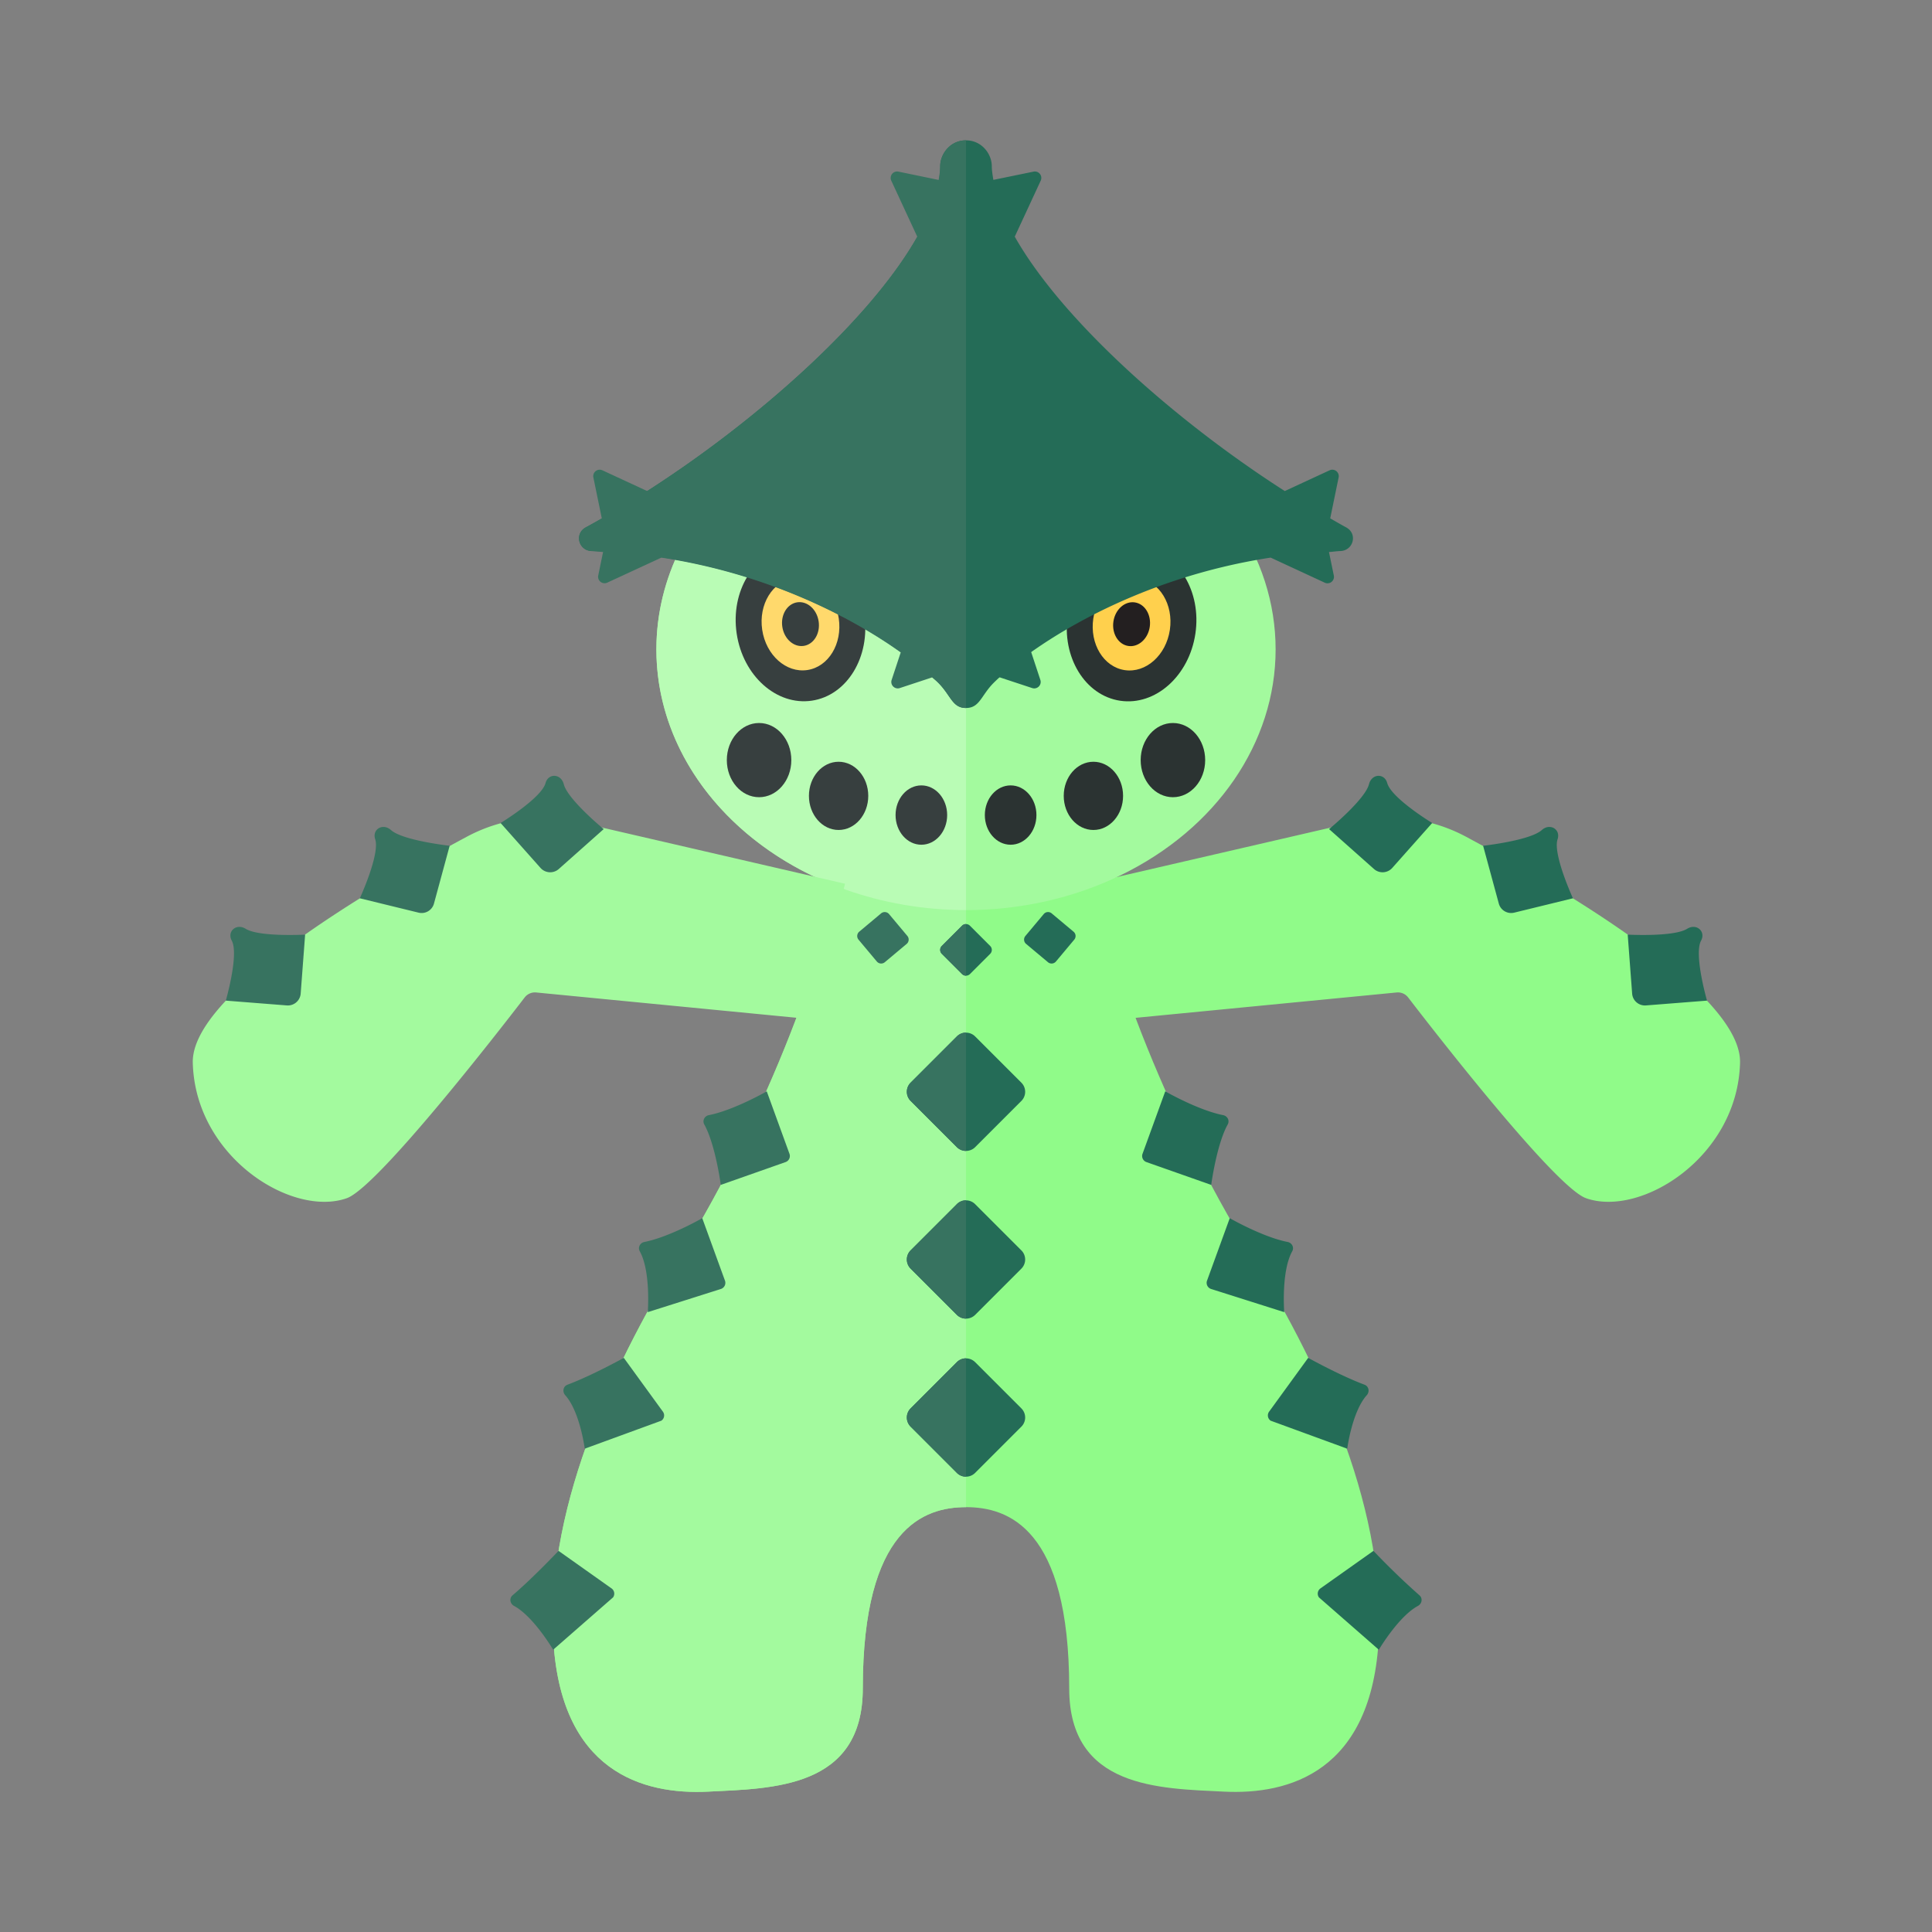 <svg xmlns="http://www.w3.org/2000/svg" width="100%" height="100%" viewBox="-2.72 -2.72 37.44 37.44"><rect x="-2.72" y="-2.72" width="37.44" height="37.44" fill="#808080" stroke="none"/><path fill="#90FB89" d="M23.3 13.264a3.113 3.113 0 012.39.231c1.878 1.006 5.344 3.047 5.31 4.38-.047 1.828-1.922 3-2.984 2.625-.599-.212-2.972-3.271-3.448-3.891a.25.25 0 00-.222-.096l-5.331.518-.656-2.625 4.941-1.142z"/><path fill="#246C57" d="M24.26 14.1l.774-.871s-.791-.481-.871-.774c-.054-.196-.301-.184-.353.021-.075.297-.774.871-.774.871l.871.774a.251.251 0 00.353-.021zm2.368.865l1.134-.277s-.394-.856-.298-1.144c.064-.192-.147-.32-.305-.179-.228.205-1.138.305-1.138.305l.303 1.116c.034.134.17.214.304.179zm2.55 1.799l1.182-.093s-.259-.896-.115-1.163c.096-.179-.09-.341-.27-.229-.26.162-1.152.113-1.152.113l.086 1.143c.01.138.131.24.269.229z"/><path fill="#90FB89" d="M21.5 21.55c-1.573-2.533-3-6.188-3-7.625h-5c0 1.438-1.427 5.092-3 7.625C9.25 23.562 7.875 26.375 8 29s1.75 3.062 3 3 3-.062 3-2c0-3.112 1.187-3.513 2-3.513.812 0 2 .401 2 3.513 0 1.938 1.75 1.938 3 2s2.875-.375 3-3-1.25-5.438-2.5-7.45z"/><path fill="#A3FA9E" d="M13.5 13.925c0 1.438-1.427 5.092-3 7.625C9.25 23.562 7.875 26.375 8 29s1.75 3.062 3 3 3-.061 3-2c0-3.112 1.187-3.513 2-3.513V13.925h-2.5z"/><ellipse cx="16" cy="9.865" fill="#A3FA9E" rx="6" ry="5.052"/><path fill="#B9FCB5" d="M16 4.812c-3.314 0-6 2.262-6 5.052s2.686 5.052 6 5.052V4.812z"/><path fill="#377360" d="M11.248 20.242s-.103-.781-.32-1.172c-.041-.075.005-.163.089-.18.485-.095 1.122-.461 1.122-.461l.44 1.21a.125.125 0 01-.076.161l-1.255.442zm-1.415 2.466s.062-.789-.155-1.18c-.041-.075.005-.163.089-.18.485-.095 1.122-.461 1.122-.461l.44 1.21a.125.125 0 01-.076.161l-1.42.45zm-1.221 2.646s-.093-.719-.378-1.036c-.06-.067-.042-.172.043-.204.472-.176 1.092-.52 1.092-.52l.757 1.042a.124.124 0 01-.029.175l-1.485.543zM8 29.25s-.382-.647-.758-.849c-.079-.043-.097-.148-.029-.206.384-.325.891-.861.891-.861l1.025.726a.125.125 0 01.032.175L8 29.25z"/><path fill="#246C57" d="M15.823 25.823l-.896-.896a.25.25 0 010-.354l.896-.896a.25.25 0 01.354 0l.896.896a.25.25 0 010 .354l-.896.896a.25.25 0 01-.354 0zm.354-3.062l.896-.896a.25.25 0 000-.354l-.896-.896a.25.25 0 00-.354 0l-.896.896a.25.25 0 000 .354l.896.896a.252.252 0 00.354 0zm0-3.25l.896-.896a.25.25 0 000-.354l-.896-.896a.25.25 0 00-.354 0l-.896.896a.25.25 0 000 .354l.896.896a.252.252 0 00.354 0z"/><path fill="#377360" d="M14.927 24.573a.25.25 0 000 .354l.896.896a.249.249 0 00.177.073v-2.293a.249.249 0 00-.177.073l-.896.897zm.896-3.959l-.896.896a.25.25 0 000 .354l.896.896a.249.249 0 00.177.073V20.54a.254.254 0 00-.177.074zm0-3.25l-.896.896a.25.25 0 000 .354l.896.896a.249.249 0 00.177.073V17.29a.254.254 0 00-.177.074z"/><path fill="#246C57" d="M16.077 16.156l.391-.391a.108.108 0 000-.154l-.391-.391a.108.108 0 00-.154 0l-.391.391a.108.108 0 000 .154l.391.391a.11.11 0 00.154 0zm1.666-.243l.355-.424a.109.109 0 00-.014-.154l-.424-.355a.109.109 0 00-.154.014l-.355.424a.109.109 0 00.014.154l.424.355a.11.11 0 00.154-.014z"/><path fill="#377360" d="M14.864 15.418l-.355-.424a.11.11 0 00-.154-.014l-.424.355a.11.11 0 00-.014.154l.355.424a.11.11 0 00.154.014l.424-.355a.11.11 0 00.014-.154zm1.059-.199l-.391.391a.108.108 0 000 .154l.391.391a.11.11 0 00.077.032v-1a.11.11 0 00-.077.032z"/><path fill="#246C57" d="M20.752 20.242s.103-.781.32-1.172c.041-.075-.005-.163-.089-.18-.485-.095-1.122-.461-1.122-.461l-.44 1.21a.125.125 0 00.076.161l1.255.442zm1.415 2.466s-.062-.789.155-1.18c.041-.075-.005-.163-.089-.18-.485-.095-1.122-.461-1.122-.461l-.44 1.21a.125.125 0 00.076.161l1.42.45zm1.221 2.646s.093-.719.378-1.036c.06-.067.042-.172-.043-.204-.472-.176-1.092-.52-1.092-.52l-.757 1.042a.124.124 0 00.029.175l1.485.543zM24 29.25s.382-.647.758-.849c.079-.043.097-.148.029-.206a14.028 14.028 0 01-.891-.861l-1.025.726a.125.125 0 00-.032.175L24 29.25z"/><path fill="#A3FA9E" d="M8.716 13.264a3.113 3.113 0 00-2.39.231c-1.878 1.006-5.344 3.047-5.31 4.38.047 1.828 1.922 3 2.984 2.625.599-.212 2.972-3.271 3.448-3.891a.25.25 0 01.222-.096l5.33.518.656-2.625-4.94-1.142z"/><path fill="#377360" d="M7.755 14.1l-.774-.871s.791-.481.871-.774c.054-.196.301-.184.353.021.075.297.774.871.774.871l-.871.774a.251.251 0 01-.353-.021zm-2.368.865l-1.134-.277s.394-.856.298-1.144c-.064-.192.147-.32.305-.179.228.205 1.138.305 1.138.305l-.303 1.116a.248.248 0 01-.304.179zm-2.549 1.799l-1.182-.093s.259-.896.115-1.163c-.096-.179.09-.341.27-.229.26.162 1.152.113 1.152.113l-.086 1.143a.25.25 0 01-.269.229z"/><g transform="rotate(-8.467 12.788 9.372)"><ellipse cx="12.792" cy="9.375" fill="#373F3F" rx="1.25" ry="1.5"/><ellipse cx="12.792" cy="9.375" fill="#FFD96C" rx=".75" ry=".9"/><ellipse cx="12.792" cy="9.375" fill="#373F3F" rx=".356" ry=".427"/></g><g transform="rotate(-81.53 19.209 9.375)"><ellipse cx="19.208" cy="9.375" fill="#2B3332" rx="1.5" ry="1.25"/><ellipse cx="19.208" cy="9.375" fill="#FFD04D" rx=".9" ry=".75"/><ellipse cx="19.208" cy="9.375" fill="#231F20" rx=".427" ry=".356"/></g><path fill="#246C57" d="M23.367 7.5c-.102-.055-.206-.116-.309-.175l.163-.792a.125.125 0 00-.175-.139l-.868.402c-2.12-1.358-4.318-3.31-5.233-4.93l.503-1.085a.125.125 0 00-.139-.175l-.779.16C16.516.676 16.5.585 16.5.5c0-.229-.188-.5-.5-.5-.313 0-.5.271-.5.5 0 1.989-3.819 5.357-6.867 7-.228.122-.142.452.117.459 3.284.088 5.784 1.649 6.701 2.541.257.25.278.5.549.5s.292-.25.549-.5c.786-.765 2.743-2.016 5.355-2.414l1.049.486a.125.125 0 00.175-.139l-.094-.456c.074-.003.142-.016.217-.018.258-.007.344-.337.116-.459z"/><path fill="#377360" d="M16 0v11c-.271 0-.292-.25-.549-.5-.029-.029-.074-.063-.107-.093l-.627.207a.125.125 0 01-.158-.158l.176-.533c-.996-.712-2.613-1.528-4.638-1.837l-1.049.485a.125.125 0 01-.175-.138l.094-.456c-.074-.004-.142-.016-.217-.018-.259-.007-.345-.337-.117-.459.102-.055.206-.116.309-.175l-.163-.792a.125.125 0 01.175-.139l.868.402c2.12-1.358 4.318-3.31 5.233-4.93L14.552.781a.125.125 0 01.139-.175l.779.161c.014-.09.03-.181.03-.266 0-.23.187-.501.5-.501z"/><path fill="#246C57" d="M17.283 10.614l-1.231-.406.983-.983.406 1.231a.125.125 0 01-.158.158z"/><ellipse cx="15.135" cy="13.075" fill="#373F3F" rx=".5" ry=".575"/><ellipse cx="13.531" cy="12.703" fill="#373F3F" rx=".575" ry=".661"/><ellipse cx="11.99" cy="12.01" fill="#373F3F" rx=".625" ry=".719"/><ellipse cx="16.865" cy="13.075" fill="#2B3332" rx=".5" ry=".575"/><ellipse cx="18.469" cy="12.703" fill="#2B3332" rx=".575" ry=".661"/><ellipse cx="20.01" cy="12.01" fill="#2B3332" rx=".625" ry=".719"/></svg>
